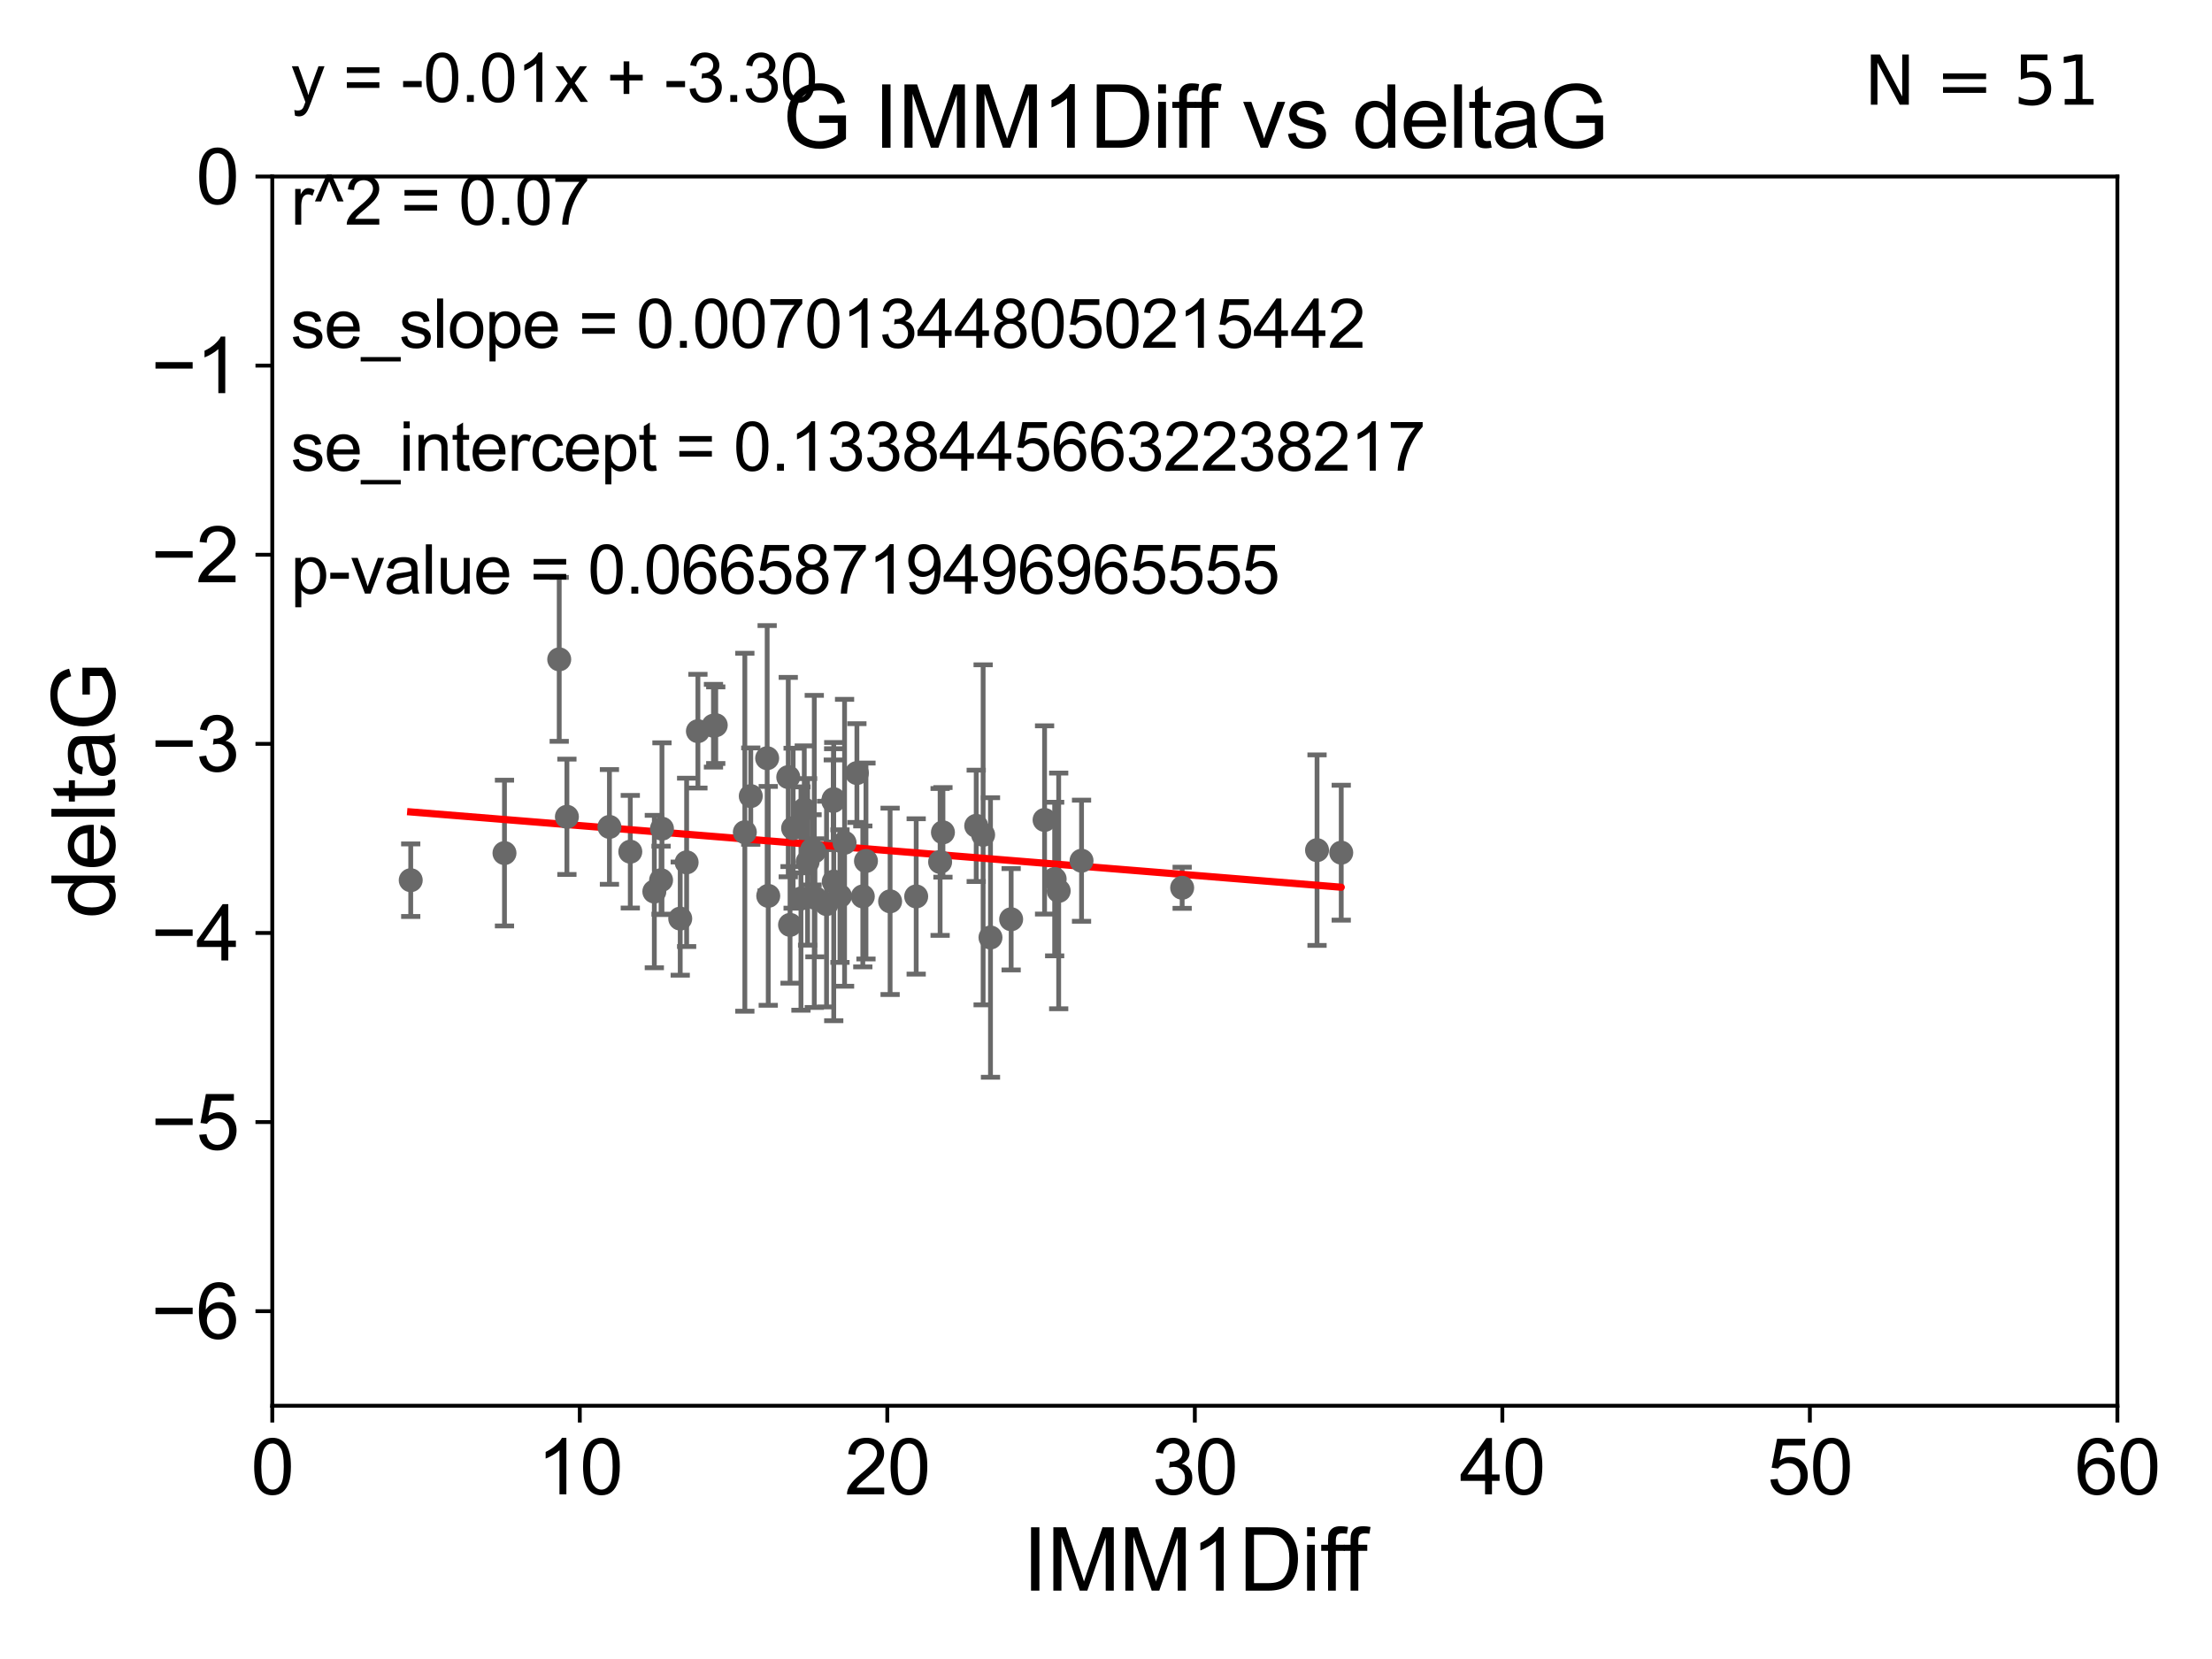 <?xml version="1.0" encoding="utf-8" standalone="no"?>
<!DOCTYPE svg PUBLIC "-//W3C//DTD SVG 1.1//EN"
  "http://www.w3.org/Graphics/SVG/1.1/DTD/svg11.dtd">
<svg xmlns:xlink="http://www.w3.org/1999/xlink" width="460.8pt" height="345.6pt" viewBox="0 0 460.8 345.6" xmlns="http://www.w3.org/2000/svg" version="1.1">
 <defs>
  <style type="text/css">*{stroke-linejoin: round; stroke-linecap: butt}</style>
 </defs>
 <g id="figure_1">
  <g id="patch_1">
   <path d="M 0 345.6 
L 460.8 345.6 
L 460.8 0 
L 0 0 
z
" style="fill: #ffffff"/>
  </g>
  <g id="axes_1">
   <g id="patch_2">
    <path d="M 56.72 292.84 
L 441.09 292.84 
L 441.09 36.775 
L 56.72 36.775 
z
" style="fill: #ffffff"/>
   </g>
   <g id="PathCollection_1">
    <defs>
     <path id="mab434edfb3" d="M 0 1.118 
C 0.297 1.118 0.581 1 0.791 0.791 
C 1 0.581 1.118 0.297 1.118 0 
C 1.118 -0.297 1 -0.581 0.791 -0.791 
C 0.581 -1 0.297 -1.118 0 -1.118 
C -0.297 -1.118 -0.581 -1 -0.791 -0.791 
C -1 -0.581 -1.118 -0.297 -1.118 0 
C -1.118 0.297 -1 0.581 -0.791 0.791 
C -0.581 1 -0.297 1.118 0 1.118 
z
" style="stroke: #696969"/>
    </defs>
    <g clip-path="url(#p4af4204f65)">
     <use xlink:href="#mab434edfb3" x="85.561" y="183.361" style="fill: #696969; stroke: #696969"/>
     <use xlink:href="#mab434edfb3" x="160.039" y="186.627" style="fill: #696969; stroke: #696969"/>
     <use xlink:href="#mab434edfb3" x="105.093" y="177.712" style="fill: #696969; stroke: #696969"/>
     <use xlink:href="#mab434edfb3" x="185.426" y="187.766" style="fill: #696969; stroke: #696969"/>
     <use xlink:href="#mab434edfb3" x="137.713" y="183.361" style="fill: #696969; stroke: #696969"/>
     <use xlink:href="#mab434edfb3" x="225.305" y="179.304" style="fill: #696969; stroke: #696969"/>
     <use xlink:href="#mab434edfb3" x="141.704" y="191.362" style="fill: #696969; stroke: #696969"/>
     <use xlink:href="#mab434edfb3" x="174.984" y="186.675" style="fill: #696969; stroke: #696969"/>
     <use xlink:href="#mab434edfb3" x="164.581" y="192.668" style="fill: #696969; stroke: #696969"/>
     <use xlink:href="#mab434edfb3" x="217.604" y="170.809" style="fill: #696969; stroke: #696969"/>
     <use xlink:href="#mab434edfb3" x="196.432" y="173.397" style="fill: #696969; stroke: #696969"/>
     <use xlink:href="#mab434edfb3" x="175.939" y="175.566" style="fill: #696969; stroke: #696969"/>
     <use xlink:href="#mab434edfb3" x="190.859" y="186.743" style="fill: #696969; stroke: #696969"/>
     <use xlink:href="#mab434edfb3" x="219.706" y="183.121" style="fill: #696969; stroke: #696969"/>
     <use xlink:href="#mab434edfb3" x="165.221" y="172.527" style="fill: #696969; stroke: #696969"/>
     <use xlink:href="#mab434edfb3" x="179.738" y="186.741" style="fill: #696969; stroke: #696969"/>
     <use xlink:href="#mab434edfb3" x="220.545" y="185.595" style="fill: #696969; stroke: #696969"/>
     <use xlink:href="#mab434edfb3" x="168.239" y="179.547" style="fill: #696969; stroke: #696969"/>
     <use xlink:href="#mab434edfb3" x="156.4" y="165.842" style="fill: #696969; stroke: #696969"/>
     <use xlink:href="#mab434edfb3" x="173.684" y="183.656" style="fill: #696969; stroke: #696969"/>
     <use xlink:href="#mab434edfb3" x="169.629" y="177.365" style="fill: #696969; stroke: #696969"/>
     <use xlink:href="#mab434edfb3" x="206.336" y="195.295" style="fill: #696969; stroke: #696969"/>
     <use xlink:href="#mab434edfb3" x="149.103" y="151.072" style="fill: #696969; stroke: #696969"/>
     <use xlink:href="#mab434edfb3" x="169.763" y="187.024" style="fill: #696969; stroke: #696969"/>
     <use xlink:href="#mab434edfb3" x="166.855" y="187.184" style="fill: #696969; stroke: #696969"/>
     <use xlink:href="#mab434edfb3" x="246.266" y="184.94" style="fill: #696969; stroke: #696969"/>
     <use xlink:href="#mab434edfb3" x="195.843" y="179.561" style="fill: #696969; stroke: #696969"/>
     <use xlink:href="#mab434edfb3" x="210.641" y="191.497" style="fill: #696969; stroke: #696969"/>
     <use xlink:href="#mab434edfb3" x="126.957" y="172.264" style="fill: #696969; stroke: #696969"/>
     <use xlink:href="#mab434edfb3" x="145.388" y="152.317" style="fill: #696969; stroke: #696969"/>
     <use xlink:href="#mab434edfb3" x="148.629" y="151.181" style="fill: #696969; stroke: #696969"/>
     <use xlink:href="#mab434edfb3" x="172.185" y="188.337" style="fill: #696969; stroke: #696969"/>
     <use xlink:href="#mab434edfb3" x="274.363" y="177.103" style="fill: #696969; stroke: #696969"/>
     <use xlink:href="#mab434edfb3" x="167.547" y="168.607" style="fill: #696969; stroke: #696969"/>
     <use xlink:href="#mab434edfb3" x="169.167" y="177.035" style="fill: #696969; stroke: #696969"/>
     <use xlink:href="#mab434edfb3" x="279.405" y="177.627" style="fill: #696969; stroke: #696969"/>
     <use xlink:href="#mab434edfb3" x="131.301" y="177.423" style="fill: #696969; stroke: #696969"/>
     <use xlink:href="#mab434edfb3" x="173.588" y="166.859" style="fill: #696969; stroke: #696969"/>
     <use xlink:href="#mab434edfb3" x="159.814" y="157.948" style="fill: #696969; stroke: #696969"/>
     <use xlink:href="#mab434edfb3" x="204.805" y="173.908" style="fill: #696969; stroke: #696969"/>
     <use xlink:href="#mab434edfb3" x="155.164" y="173.37" style="fill: #696969; stroke: #696969"/>
     <use xlink:href="#mab434edfb3" x="203.364" y="172.036" style="fill: #696969; stroke: #696969"/>
     <use xlink:href="#mab434edfb3" x="164.209" y="161.883" style="fill: #696969; stroke: #696969"/>
     <use xlink:href="#mab434edfb3" x="178.508" y="161.044" style="fill: #696969; stroke: #696969"/>
     <use xlink:href="#mab434edfb3" x="180.397" y="179.365" style="fill: #696969; stroke: #696969"/>
     <use xlink:href="#mab434edfb3" x="116.496" y="137.356" style="fill: #696969; stroke: #696969"/>
     <use xlink:href="#mab434edfb3" x="137.899" y="172.629" style="fill: #696969; stroke: #696969"/>
     <use xlink:href="#mab434edfb3" x="136.31" y="185.726" style="fill: #696969; stroke: #696969"/>
     <use xlink:href="#mab434edfb3" x="143.037" y="179.642" style="fill: #696969; stroke: #696969"/>
     <use xlink:href="#mab434edfb3" x="173.665" y="166.478" style="fill: #696969; stroke: #696969"/>
     <use xlink:href="#mab434edfb3" x="118.097" y="170.152" style="fill: #696969; stroke: #696969"/>
    </g>
   </g>
   <g id="matplotlib.axis_1">
    <g id="xtick_1">
     <g id="line2d_1">
      <defs>
       <path id="mc1ca17b1df" d="M 0 0 
L 0 3.5 
" style="stroke: #000000; stroke-width: 0.8"/>
      </defs>
      <g>
       <use xlink:href="#mc1ca17b1df" x="56.72" y="292.84" style="stroke: #000000; stroke-width: 0.8"/>
      </g>
     </g>
     <g id="text_1">
      <!-- 0 -->
      <g transform="translate(52.271 311.293)scale(0.16 -0.16)">
       <defs>
        <path id="ArialMT-30" d="M 266 2259 
Q 266 3072 433 3567 
Q 600 4063 929 4331 
Q 1259 4600 1759 4600 
Q 2128 4600 2406 4451 
Q 2684 4303 2865 4023 
Q 3047 3744 3150 3342 
Q 3253 2941 3253 2259 
Q 3253 1453 3087 958 
Q 2922 463 2592 192 
Q 2263 -78 1759 -78 
Q 1097 -78 719 397 
Q 266 969 266 2259 
z
M 844 2259 
Q 844 1131 1108 757 
Q 1372 384 1759 384 
Q 2147 384 2411 759 
Q 2675 1134 2675 2259 
Q 2675 3391 2411 3762 
Q 2147 4134 1753 4134 
Q 1366 4134 1134 3806 
Q 844 3388 844 2259 
z
" transform="scale(0.016)"/>
       </defs>
       <use xlink:href="#ArialMT-30"/>
      </g>
     </g>
    </g>
    <g id="xtick_2">
     <g id="line2d_2">
      <g>
       <use xlink:href="#mc1ca17b1df" x="120.782" y="292.84" style="stroke: #000000; stroke-width: 0.8"/>
      </g>
     </g>
     <g id="text_2">
      <!-- 10 -->
      <g transform="translate(111.884 311.293)scale(0.16 -0.16)">
       <defs>
        <path id="ArialMT-31" d="M 2384 0 
L 1822 0 
L 1822 3584 
Q 1619 3391 1289 3197 
Q 959 3003 697 2906 
L 697 3450 
Q 1169 3672 1522 3987 
Q 1875 4303 2022 4600 
L 2384 4600 
L 2384 0 
z
" transform="scale(0.016)"/>
       </defs>
       <use xlink:href="#ArialMT-31"/>
       <use xlink:href="#ArialMT-30" x="55.615"/>
      </g>
     </g>
    </g>
    <g id="xtick_3">
     <g id="line2d_3">
      <g>
       <use xlink:href="#mc1ca17b1df" x="184.843" y="292.84" style="stroke: #000000; stroke-width: 0.8"/>
      </g>
     </g>
     <g id="text_3">
      <!-- 20 -->
      <g transform="translate(175.946 311.293)scale(0.16 -0.16)">
       <defs>
        <path id="ArialMT-32" d="M 3222 541 
L 3222 0 
L 194 0 
Q 188 203 259 391 
Q 375 700 629 1000 
Q 884 1300 1366 1694 
Q 2113 2306 2375 2664 
Q 2638 3022 2638 3341 
Q 2638 3675 2398 3904 
Q 2159 4134 1775 4134 
Q 1369 4134 1125 3890 
Q 881 3647 878 3216 
L 300 3275 
Q 359 3922 746 4261 
Q 1134 4600 1788 4600 
Q 2447 4600 2831 4234 
Q 3216 3869 3216 3328 
Q 3216 3053 3103 2787 
Q 2991 2522 2730 2228 
Q 2469 1934 1863 1422 
Q 1356 997 1212 845 
Q 1069 694 975 541 
L 3222 541 
z
" transform="scale(0.016)"/>
       </defs>
       <use xlink:href="#ArialMT-32"/>
       <use xlink:href="#ArialMT-30" x="55.615"/>
      </g>
     </g>
    </g>
    <g id="xtick_4">
     <g id="line2d_4">
      <g>
       <use xlink:href="#mc1ca17b1df" x="248.905" y="292.84" style="stroke: #000000; stroke-width: 0.8"/>
      </g>
     </g>
     <g id="text_4">
      <!-- 30 -->
      <g transform="translate(240.007 311.293)scale(0.16 -0.16)">
       <defs>
        <path id="ArialMT-33" d="M 269 1209 
L 831 1284 
Q 928 806 1161 595 
Q 1394 384 1728 384 
Q 2125 384 2398 659 
Q 2672 934 2672 1341 
Q 2672 1728 2419 1979 
Q 2166 2231 1775 2231 
Q 1616 2231 1378 2169 
L 1441 2663 
Q 1497 2656 1531 2656 
Q 1891 2656 2178 2843 
Q 2466 3031 2466 3422 
Q 2466 3731 2256 3934 
Q 2047 4138 1716 4138 
Q 1388 4138 1169 3931 
Q 950 3725 888 3313 
L 325 3413 
Q 428 3978 793 4289 
Q 1159 4600 1703 4600 
Q 2078 4600 2393 4439 
Q 2709 4278 2876 4000 
Q 3044 3722 3044 3409 
Q 3044 3113 2884 2869 
Q 2725 2625 2413 2481 
Q 2819 2388 3044 2092 
Q 3269 1797 3269 1353 
Q 3269 753 2831 336 
Q 2394 -81 1725 -81 
Q 1122 -81 723 278 
Q 325 638 269 1209 
z
" transform="scale(0.016)"/>
       </defs>
       <use xlink:href="#ArialMT-33"/>
       <use xlink:href="#ArialMT-30" x="55.615"/>
      </g>
     </g>
    </g>
    <g id="xtick_5">
     <g id="line2d_5">
      <g>
       <use xlink:href="#mc1ca17b1df" x="312.967" y="292.84" style="stroke: #000000; stroke-width: 0.8"/>
      </g>
     </g>
     <g id="text_5">
      <!-- 40 -->
      <g transform="translate(304.069 311.293)scale(0.16 -0.16)">
       <defs>
        <path id="ArialMT-34" d="M 2069 0 
L 2069 1097 
L 81 1097 
L 81 1613 
L 2172 4581 
L 2631 4581 
L 2631 1613 
L 3250 1613 
L 3250 1097 
L 2631 1097 
L 2631 0 
L 2069 0 
z
M 2069 1613 
L 2069 3678 
L 634 1613 
L 2069 1613 
z
" transform="scale(0.016)"/>
       </defs>
       <use xlink:href="#ArialMT-34"/>
       <use xlink:href="#ArialMT-30" x="55.615"/>
      </g>
     </g>
    </g>
    <g id="xtick_6">
     <g id="line2d_6">
      <g>
       <use xlink:href="#mc1ca17b1df" x="377.028" y="292.84" style="stroke: #000000; stroke-width: 0.8"/>
      </g>
     </g>
     <g id="text_6">
      <!-- 50 -->
      <g transform="translate(368.131 311.293)scale(0.16 -0.16)">
       <defs>
        <path id="ArialMT-35" d="M 266 1200 
L 856 1250 
Q 922 819 1161 601 
Q 1400 384 1738 384 
Q 2144 384 2425 690 
Q 2706 997 2706 1503 
Q 2706 1984 2436 2262 
Q 2166 2541 1728 2541 
Q 1456 2541 1237 2417 
Q 1019 2294 894 2097 
L 366 2166 
L 809 4519 
L 3088 4519 
L 3088 3981 
L 1259 3981 
L 1013 2750 
Q 1425 3038 1878 3038 
Q 2478 3038 2890 2622 
Q 3303 2206 3303 1553 
Q 3303 931 2941 478 
Q 2500 -78 1738 -78 
Q 1113 -78 717 272 
Q 322 622 266 1200 
z
" transform="scale(0.016)"/>
       </defs>
       <use xlink:href="#ArialMT-35"/>
       <use xlink:href="#ArialMT-30" x="55.615"/>
      </g>
     </g>
    </g>
    <g id="xtick_7">
     <g id="line2d_7">
      <g>
       <use xlink:href="#mc1ca17b1df" x="441.09" y="292.84" style="stroke: #000000; stroke-width: 0.8"/>
      </g>
     </g>
     <g id="text_7">
      <!-- 60 -->
      <g transform="translate(432.192 311.293)scale(0.16 -0.16)">
       <defs>
        <path id="ArialMT-36" d="M 3184 3459 
L 2625 3416 
Q 2550 3747 2413 3897 
Q 2184 4138 1850 4138 
Q 1581 4138 1378 3988 
Q 1113 3794 959 3422 
Q 806 3050 800 2363 
Q 1003 2672 1297 2822 
Q 1591 2972 1913 2972 
Q 2475 2972 2870 2558 
Q 3266 2144 3266 1488 
Q 3266 1056 3080 686 
Q 2894 316 2569 119 
Q 2244 -78 1831 -78 
Q 1128 -78 684 439 
Q 241 956 241 2144 
Q 241 3472 731 4075 
Q 1159 4600 1884 4600 
Q 2425 4600 2770 4297 
Q 3116 3994 3184 3459 
z
M 888 1484 
Q 888 1194 1011 928 
Q 1134 663 1356 523 
Q 1578 384 1822 384 
Q 2178 384 2434 671 
Q 2691 959 2691 1453 
Q 2691 1928 2437 2201 
Q 2184 2475 1800 2475 
Q 1419 2475 1153 2201 
Q 888 1928 888 1484 
z
" transform="scale(0.016)"/>
       </defs>
       <use xlink:href="#ArialMT-36"/>
       <use xlink:href="#ArialMT-30" x="55.615"/>
      </g>
     </g>
    </g>
    <g id="text_8">
     <!-- IMM1Diff -->
     <g transform="translate(213.064 331.357)scale(0.18 -0.18)">
      <defs>
       <path id="ArialMT-49" d="M 597 0 
L 597 4581 
L 1203 4581 
L 1203 0 
L 597 0 
z
" transform="scale(0.016)"/>
       <path id="ArialMT-4d" d="M 475 0 
L 475 4581 
L 1388 4581 
L 2472 1338 
Q 2622 884 2691 659 
Q 2769 909 2934 1394 
L 4031 4581 
L 4847 4581 
L 4847 0 
L 4263 0 
L 4263 3834 
L 2931 0 
L 2384 0 
L 1059 3900 
L 1059 0 
L 475 0 
z
" transform="scale(0.016)"/>
       <path id="ArialMT-44" d="M 494 0 
L 494 4581 
L 2072 4581 
Q 2606 4581 2888 4516 
Q 3281 4425 3559 4188 
Q 3922 3881 4101 3404 
Q 4281 2928 4281 2316 
Q 4281 1794 4159 1391 
Q 4038 988 3847 723 
Q 3656 459 3429 307 
Q 3203 156 2883 78 
Q 2563 0 2147 0 
L 494 0 
z
M 1100 541 
L 2078 541 
Q 2531 541 2789 625 
Q 3047 709 3200 863 
Q 3416 1078 3536 1442 
Q 3656 1806 3656 2325 
Q 3656 3044 3420 3430 
Q 3184 3816 2847 3947 
Q 2603 4041 2063 4041 
L 1100 4041 
L 1100 541 
z
" transform="scale(0.016)"/>
       <path id="ArialMT-69" d="M 425 3934 
L 425 4581 
L 988 4581 
L 988 3934 
L 425 3934 
z
M 425 0 
L 425 3319 
L 988 3319 
L 988 0 
L 425 0 
z
" transform="scale(0.016)"/>
       <path id="ArialMT-66" d="M 556 0 
L 556 2881 
L 59 2881 
L 59 3319 
L 556 3319 
L 556 3672 
Q 556 4006 616 4169 
Q 697 4388 901 4523 
Q 1106 4659 1475 4659 
Q 1713 4659 2000 4603 
L 1916 4113 
Q 1741 4144 1584 4144 
Q 1328 4144 1222 4034 
Q 1116 3925 1116 3625 
L 1116 3319 
L 1763 3319 
L 1763 2881 
L 1116 2881 
L 1116 0 
L 556 0 
z
" transform="scale(0.016)"/>
      </defs>
      <use xlink:href="#ArialMT-49"/>
      <use xlink:href="#ArialMT-4d" x="27.783"/>
      <use xlink:href="#ArialMT-4d" x="111.084"/>
      <use xlink:href="#ArialMT-31" x="194.385"/>
      <use xlink:href="#ArialMT-44" x="250"/>
      <use xlink:href="#ArialMT-69" x="322.217"/>
      <use xlink:href="#ArialMT-66" x="344.434"/>
      <use xlink:href="#ArialMT-66" x="370.467"/>
     </g>
    </g>
   </g>
   <g id="matplotlib.axis_2">
    <g id="ytick_1">
     <g id="line2d_8">
      <defs>
       <path id="ma2fab385e2" d="M 0 0 
L -3.5 0 
" style="stroke: #000000; stroke-width: 0.8"/>
      </defs>
      <g>
       <use xlink:href="#ma2fab385e2" x="56.72" y="273.143" style="stroke: #000000; stroke-width: 0.8"/>
      </g>
     </g>
     <g id="text_9">
      <!-- −6 -->
      <g transform="translate(31.477 278.869)scale(0.16 -0.16)">
       <defs>
        <path id="ArialMT-2212" d="M 3381 1997 
L 356 1997 
L 356 2522 
L 3381 2522 
L 3381 1997 
z
" transform="scale(0.016)"/>
       </defs>
       <use xlink:href="#ArialMT-2212"/>
       <use xlink:href="#ArialMT-36" x="58.398"/>
      </g>
     </g>
    </g>
    <g id="ytick_2">
     <g id="line2d_9">
      <g>
       <use xlink:href="#ma2fab385e2" x="56.72" y="233.748" style="stroke: #000000; stroke-width: 0.8"/>
      </g>
     </g>
     <g id="text_10">
      <!-- −5 -->
      <g transform="translate(31.477 239.474)scale(0.16 -0.16)">
       <use xlink:href="#ArialMT-2212"/>
       <use xlink:href="#ArialMT-35" x="58.398"/>
      </g>
     </g>
    </g>
    <g id="ytick_3">
     <g id="line2d_10">
      <g>
       <use xlink:href="#ma2fab385e2" x="56.72" y="194.353" style="stroke: #000000; stroke-width: 0.8"/>
      </g>
     </g>
     <g id="text_11">
      <!-- −4 -->
      <g transform="translate(31.477 200.08)scale(0.16 -0.16)">
       <use xlink:href="#ArialMT-2212"/>
       <use xlink:href="#ArialMT-34" x="58.398"/>
      </g>
     </g>
    </g>
    <g id="ytick_4">
     <g id="line2d_11">
      <g>
       <use xlink:href="#ma2fab385e2" x="56.72" y="154.959" style="stroke: #000000; stroke-width: 0.8"/>
      </g>
     </g>
     <g id="text_12">
      <!-- −3 -->
      <g transform="translate(31.477 160.685)scale(0.16 -0.16)">
       <use xlink:href="#ArialMT-2212"/>
       <use xlink:href="#ArialMT-33" x="58.398"/>
      </g>
     </g>
    </g>
    <g id="ytick_5">
     <g id="line2d_12">
      <g>
       <use xlink:href="#ma2fab385e2" x="56.72" y="115.564" style="stroke: #000000; stroke-width: 0.8"/>
      </g>
     </g>
     <g id="text_13">
      <!-- −2 -->
      <g transform="translate(31.477 121.29)scale(0.16 -0.16)">
       <use xlink:href="#ArialMT-2212"/>
       <use xlink:href="#ArialMT-32" x="58.398"/>
      </g>
     </g>
    </g>
    <g id="ytick_6">
     <g id="line2d_13">
      <g>
       <use xlink:href="#ma2fab385e2" x="56.72" y="76.17" style="stroke: #000000; stroke-width: 0.8"/>
      </g>
     </g>
     <g id="text_14">
      <!-- −1 -->
      <g transform="translate(31.477 81.896)scale(0.16 -0.16)">
       <use xlink:href="#ArialMT-2212"/>
       <use xlink:href="#ArialMT-31" x="58.398"/>
      </g>
     </g>
    </g>
    <g id="ytick_7">
     <g id="line2d_14">
      <g>
       <use xlink:href="#ma2fab385e2" x="56.72" y="36.775" style="stroke: #000000; stroke-width: 0.8"/>
      </g>
     </g>
     <g id="text_15">
      <!-- 0 -->
      <g transform="translate(40.822 42.501)scale(0.16 -0.16)">
       <use xlink:href="#ArialMT-30"/>
      </g>
     </g>
    </g>
    <g id="text_16">
     <!-- deltaG -->
     <g transform="translate(23.9 191.322)rotate(-90)scale(0.18 -0.18)">
      <defs>
       <path id="ArialMT-64" d="M 2575 0 
L 2575 419 
Q 2259 -75 1647 -75 
Q 1250 -75 917 144 
Q 584 363 401 755 
Q 219 1147 219 1656 
Q 219 2153 384 2558 
Q 550 2963 881 3178 
Q 1213 3394 1622 3394 
Q 1922 3394 2156 3267 
Q 2391 3141 2538 2938 
L 2538 4581 
L 3097 4581 
L 3097 0 
L 2575 0 
z
M 797 1656 
Q 797 1019 1065 703 
Q 1334 388 1700 388 
Q 2069 388 2326 689 
Q 2584 991 2584 1609 
Q 2584 2291 2321 2609 
Q 2059 2928 1675 2928 
Q 1300 2928 1048 2622 
Q 797 2316 797 1656 
z
" transform="scale(0.016)"/>
       <path id="ArialMT-65" d="M 2694 1069 
L 3275 997 
Q 3138 488 2766 206 
Q 2394 -75 1816 -75 
Q 1088 -75 661 373 
Q 234 822 234 1631 
Q 234 2469 665 2931 
Q 1097 3394 1784 3394 
Q 2450 3394 2872 2941 
Q 3294 2488 3294 1666 
Q 3294 1616 3291 1516 
L 816 1516 
Q 847 969 1125 678 
Q 1403 388 1819 388 
Q 2128 388 2347 550 
Q 2566 713 2694 1069 
z
M 847 1978 
L 2700 1978 
Q 2663 2397 2488 2606 
Q 2219 2931 1791 2931 
Q 1403 2931 1139 2672 
Q 875 2413 847 1978 
z
" transform="scale(0.016)"/>
       <path id="ArialMT-6c" d="M 409 0 
L 409 4581 
L 972 4581 
L 972 0 
L 409 0 
z
" transform="scale(0.016)"/>
       <path id="ArialMT-74" d="M 1650 503 
L 1731 6 
Q 1494 -44 1306 -44 
Q 1000 -44 831 53 
Q 663 150 594 308 
Q 525 466 525 972 
L 525 2881 
L 113 2881 
L 113 3319 
L 525 3319 
L 525 4141 
L 1084 4478 
L 1084 3319 
L 1650 3319 
L 1650 2881 
L 1084 2881 
L 1084 941 
Q 1084 700 1114 631 
Q 1144 563 1211 522 
Q 1278 481 1403 481 
Q 1497 481 1650 503 
z
" transform="scale(0.016)"/>
       <path id="ArialMT-61" d="M 2588 409 
Q 2275 144 1986 34 
Q 1697 -75 1366 -75 
Q 819 -75 525 192 
Q 231 459 231 875 
Q 231 1119 342 1320 
Q 453 1522 633 1644 
Q 813 1766 1038 1828 
Q 1203 1872 1538 1913 
Q 2219 1994 2541 2106 
Q 2544 2222 2544 2253 
Q 2544 2597 2384 2738 
Q 2169 2928 1744 2928 
Q 1347 2928 1158 2789 
Q 969 2650 878 2297 
L 328 2372 
Q 403 2725 575 2942 
Q 747 3159 1072 3276 
Q 1397 3394 1825 3394 
Q 2250 3394 2515 3294 
Q 2781 3194 2906 3042 
Q 3031 2891 3081 2659 
Q 3109 2516 3109 2141 
L 3109 1391 
Q 3109 606 3145 398 
Q 3181 191 3288 0 
L 2700 0 
Q 2613 175 2588 409 
z
M 2541 1666 
Q 2234 1541 1622 1453 
Q 1275 1403 1131 1340 
Q 988 1278 909 1158 
Q 831 1038 831 891 
Q 831 666 1001 516 
Q 1172 366 1500 366 
Q 1825 366 2078 508 
Q 2331 650 2450 897 
Q 2541 1088 2541 1459 
L 2541 1666 
z
" transform="scale(0.016)"/>
       <path id="ArialMT-47" d="M 2638 1797 
L 2638 2334 
L 4578 2338 
L 4578 638 
Q 4131 281 3656 101 
Q 3181 -78 2681 -78 
Q 2006 -78 1454 211 
Q 903 500 622 1047 
Q 341 1594 341 2269 
Q 341 2938 620 3517 
Q 900 4097 1425 4378 
Q 1950 4659 2634 4659 
Q 3131 4659 3532 4498 
Q 3934 4338 4162 4050 
Q 4391 3763 4509 3300 
L 3963 3150 
Q 3859 3500 3706 3700 
Q 3553 3900 3268 4020 
Q 2984 4141 2638 4141 
Q 2222 4141 1919 4014 
Q 1616 3888 1430 3681 
Q 1244 3475 1141 3228 
Q 966 2803 966 2306 
Q 966 1694 1177 1281 
Q 1388 869 1791 669 
Q 2194 469 2647 469 
Q 3041 469 3416 620 
Q 3791 772 3984 944 
L 3984 1797 
L 2638 1797 
z
" transform="scale(0.016)"/>
      </defs>
      <use xlink:href="#ArialMT-64"/>
      <use xlink:href="#ArialMT-65" x="55.615"/>
      <use xlink:href="#ArialMT-6c" x="111.23"/>
      <use xlink:href="#ArialMT-74" x="133.447"/>
      <use xlink:href="#ArialMT-61" x="161.23"/>
      <use xlink:href="#ArialMT-47" x="216.846"/>
     </g>
    </g>
   </g>
   <g id="LineCollection_1">
    <path d="M 85.561 190.918 
L 85.561 175.804 
" clip-path="url(#p4af4204f65)" style="fill: none; stroke: #696969"/>
    <path d="M 160.039 209.422 
L 160.039 163.832 
" clip-path="url(#p4af4204f65)" style="fill: none; stroke: #696969"/>
    <path d="M 105.093 192.894 
L 105.093 162.53 
" clip-path="url(#p4af4204f65)" style="fill: none; stroke: #696969"/>
    <path d="M 185.426 207.177 
L 185.426 168.355 
" clip-path="url(#p4af4204f65)" style="fill: none; stroke: #696969"/>
    <path d="M 137.713 190.447 
L 137.713 176.274 
" clip-path="url(#p4af4204f65)" style="fill: none; stroke: #696969"/>
    <path d="M 225.305 191.921 
L 225.305 166.688 
" clip-path="url(#p4af4204f65)" style="fill: none; stroke: #696969"/>
    <path d="M 141.704 203.155 
L 141.704 179.569 
" clip-path="url(#p4af4204f65)" style="fill: none; stroke: #696969"/>
    <path d="M 174.984 200.482 
L 174.984 172.868 
" clip-path="url(#p4af4204f65)" style="fill: none; stroke: #696969"/>
    <path d="M 164.581 204.811 
L 164.581 180.525 
" clip-path="url(#p4af4204f65)" style="fill: none; stroke: #696969"/>
    <path d="M 217.604 190.416 
L 217.604 151.203 
" clip-path="url(#p4af4204f65)" style="fill: none; stroke: #696969"/>
    <path d="M 196.432 182.729 
L 196.432 164.065 
" clip-path="url(#p4af4204f65)" style="fill: none; stroke: #696969"/>
    <path d="M 175.939 205.447 
L 175.939 145.685 
" clip-path="url(#p4af4204f65)" style="fill: none; stroke: #696969"/>
    <path d="M 190.859 202.923 
L 190.859 170.563 
" clip-path="url(#p4af4204f65)" style="fill: none; stroke: #696969"/>
    <path d="M 219.706 199.12 
L 219.706 167.123 
" clip-path="url(#p4af4204f65)" style="fill: none; stroke: #696969"/>
    <path d="M 165.221 189.186 
L 165.221 155.867 
" clip-path="url(#p4af4204f65)" style="fill: none; stroke: #696969"/>
    <path d="M 179.738 201.422 
L 179.738 172.061 
" clip-path="url(#p4af4204f65)" style="fill: none; stroke: #696969"/>
    <path d="M 220.545 210.144 
L 220.545 161.047 
" clip-path="url(#p4af4204f65)" style="fill: none; stroke: #696969"/>
    <path d="M 168.239 196.891 
L 168.239 162.203 
" clip-path="url(#p4af4204f65)" style="fill: none; stroke: #696969"/>
    <path d="M 156.4 175.881 
L 156.4 155.804 
" clip-path="url(#p4af4204f65)" style="fill: none; stroke: #696969"/>
    <path d="M 173.684 212.633 
L 173.684 154.679 
" clip-path="url(#p4af4204f65)" style="fill: none; stroke: #696969"/>
    <path d="M 169.629 209.872 
L 169.629 144.859 
" clip-path="url(#p4af4204f65)" style="fill: none; stroke: #696969"/>
    <path d="M 206.336 224.411 
L 206.336 166.18 
" clip-path="url(#p4af4204f65)" style="fill: none; stroke: #696969"/>
    <path d="M 149.103 159.052 
L 149.103 143.092 
" clip-path="url(#p4af4204f65)" style="fill: none; stroke: #696969"/>
    <path d="M 169.763 199.324 
L 169.763 174.725 
" clip-path="url(#p4af4204f65)" style="fill: none; stroke: #696969"/>
    <path d="M 166.855 210.444 
L 166.855 163.924 
" clip-path="url(#p4af4204f65)" style="fill: none; stroke: #696969"/>
    <path d="M 246.266 189.225 
L 246.266 180.655 
" clip-path="url(#p4af4204f65)" style="fill: none; stroke: #696969"/>
    <path d="M 195.843 194.86 
L 195.843 164.263 
" clip-path="url(#p4af4204f65)" style="fill: none; stroke: #696969"/>
    <path d="M 210.641 202.055 
L 210.641 180.939 
" clip-path="url(#p4af4204f65)" style="fill: none; stroke: #696969"/>
    <path d="M 126.957 184.214 
L 126.957 160.315 
" clip-path="url(#p4af4204f65)" style="fill: none; stroke: #696969"/>
    <path d="M 145.388 164.165 
L 145.388 140.47 
" clip-path="url(#p4af4204f65)" style="fill: none; stroke: #696969"/>
    <path d="M 148.629 159.797 
L 148.629 142.564 
" clip-path="url(#p4af4204f65)" style="fill: none; stroke: #696969"/>
    <path d="M 172.185 209.758 
L 172.185 166.916 
" clip-path="url(#p4af4204f65)" style="fill: none; stroke: #696969"/>
    <path d="M 274.363 196.949 
L 274.363 157.257 
" clip-path="url(#p4af4204f65)" style="fill: none; stroke: #696969"/>
    <path d="M 167.547 181.833 
L 167.547 155.381 
" clip-path="url(#p4af4204f65)" style="fill: none; stroke: #696969"/>
    <path d="M 169.167 184.347 
L 169.167 169.723 
" clip-path="url(#p4af4204f65)" style="fill: none; stroke: #696969"/>
    <path d="M 279.405 191.679 
L 279.405 163.576 
" clip-path="url(#p4af4204f65)" style="fill: none; stroke: #696969"/>
    <path d="M 131.301 189.152 
L 131.301 165.694 
" clip-path="url(#p4af4204f65)" style="fill: none; stroke: #696969"/>
    <path d="M 173.588 175.403 
L 173.588 158.316 
" clip-path="url(#p4af4204f65)" style="fill: none; stroke: #696969"/>
    <path d="M 159.814 185.574 
L 159.814 130.321 
" clip-path="url(#p4af4204f65)" style="fill: none; stroke: #696969"/>
    <path d="M 204.805 209.327 
L 204.805 138.489 
" clip-path="url(#p4af4204f65)" style="fill: none; stroke: #696969"/>
    <path d="M 155.164 210.653 
L 155.164 136.087 
" clip-path="url(#p4af4204f65)" style="fill: none; stroke: #696969"/>
    <path d="M 203.364 183.631 
L 203.364 160.441 
" clip-path="url(#p4af4204f65)" style="fill: none; stroke: #696969"/>
    <path d="M 164.209 182.651 
L 164.209 141.115 
" clip-path="url(#p4af4204f65)" style="fill: none; stroke: #696969"/>
    <path d="M 178.508 171.332 
L 178.508 150.755 
" clip-path="url(#p4af4204f65)" style="fill: none; stroke: #696969"/>
    <path d="M 180.397 199.772 
L 180.397 158.959 
" clip-path="url(#p4af4204f65)" style="fill: none; stroke: #696969"/>
    <path d="M 116.496 154.429 
L 116.496 120.283 
" clip-path="url(#p4af4204f65)" style="fill: none; stroke: #696969"/>
    <path d="M 137.899 190.515 
L 137.899 154.744 
" clip-path="url(#p4af4204f65)" style="fill: none; stroke: #696969"/>
    <path d="M 136.31 201.602 
L 136.31 169.849 
" clip-path="url(#p4af4204f65)" style="fill: none; stroke: #696969"/>
    <path d="M 143.037 197.176 
L 143.037 162.108 
" clip-path="url(#p4af4204f65)" style="fill: none; stroke: #696969"/>
    <path d="M 173.665 176.985 
L 173.665 155.97 
" clip-path="url(#p4af4204f65)" style="fill: none; stroke: #696969"/>
    <path d="M 118.097 182.166 
L 118.097 158.137 
" clip-path="url(#p4af4204f65)" style="fill: none; stroke: #696969"/>
   </g>
   <g id="line2d_15">
    <defs>
     <path id="m9f29f9b0a6" d="M 2 0 
L -2 -0 
" style="stroke: #696969"/>
    </defs>
    <g clip-path="url(#p4af4204f65)">
     <use xlink:href="#m9f29f9b0a6" x="85.561" y="190.918" style="fill: #696969; stroke: #696969"/>
     <use xlink:href="#m9f29f9b0a6" x="160.039" y="209.422" style="fill: #696969; stroke: #696969"/>
     <use xlink:href="#m9f29f9b0a6" x="105.093" y="192.894" style="fill: #696969; stroke: #696969"/>
     <use xlink:href="#m9f29f9b0a6" x="185.426" y="207.177" style="fill: #696969; stroke: #696969"/>
     <use xlink:href="#m9f29f9b0a6" x="137.713" y="190.447" style="fill: #696969; stroke: #696969"/>
     <use xlink:href="#m9f29f9b0a6" x="225.305" y="191.921" style="fill: #696969; stroke: #696969"/>
     <use xlink:href="#m9f29f9b0a6" x="141.704" y="203.155" style="fill: #696969; stroke: #696969"/>
     <use xlink:href="#m9f29f9b0a6" x="174.984" y="200.482" style="fill: #696969; stroke: #696969"/>
     <use xlink:href="#m9f29f9b0a6" x="164.581" y="204.811" style="fill: #696969; stroke: #696969"/>
     <use xlink:href="#m9f29f9b0a6" x="217.604" y="190.416" style="fill: #696969; stroke: #696969"/>
     <use xlink:href="#m9f29f9b0a6" x="196.432" y="182.729" style="fill: #696969; stroke: #696969"/>
     <use xlink:href="#m9f29f9b0a6" x="175.939" y="205.447" style="fill: #696969; stroke: #696969"/>
     <use xlink:href="#m9f29f9b0a6" x="190.859" y="202.923" style="fill: #696969; stroke: #696969"/>
     <use xlink:href="#m9f29f9b0a6" x="219.706" y="199.12" style="fill: #696969; stroke: #696969"/>
     <use xlink:href="#m9f29f9b0a6" x="165.221" y="189.186" style="fill: #696969; stroke: #696969"/>
     <use xlink:href="#m9f29f9b0a6" x="179.738" y="201.422" style="fill: #696969; stroke: #696969"/>
     <use xlink:href="#m9f29f9b0a6" x="220.545" y="210.144" style="fill: #696969; stroke: #696969"/>
     <use xlink:href="#m9f29f9b0a6" x="168.239" y="196.891" style="fill: #696969; stroke: #696969"/>
     <use xlink:href="#m9f29f9b0a6" x="156.4" y="175.881" style="fill: #696969; stroke: #696969"/>
     <use xlink:href="#m9f29f9b0a6" x="173.684" y="212.633" style="fill: #696969; stroke: #696969"/>
     <use xlink:href="#m9f29f9b0a6" x="169.629" y="209.872" style="fill: #696969; stroke: #696969"/>
     <use xlink:href="#m9f29f9b0a6" x="206.336" y="224.411" style="fill: #696969; stroke: #696969"/>
     <use xlink:href="#m9f29f9b0a6" x="149.103" y="159.052" style="fill: #696969; stroke: #696969"/>
     <use xlink:href="#m9f29f9b0a6" x="169.763" y="199.324" style="fill: #696969; stroke: #696969"/>
     <use xlink:href="#m9f29f9b0a6" x="166.855" y="210.444" style="fill: #696969; stroke: #696969"/>
     <use xlink:href="#m9f29f9b0a6" x="246.266" y="189.225" style="fill: #696969; stroke: #696969"/>
     <use xlink:href="#m9f29f9b0a6" x="195.843" y="194.86" style="fill: #696969; stroke: #696969"/>
     <use xlink:href="#m9f29f9b0a6" x="210.641" y="202.055" style="fill: #696969; stroke: #696969"/>
     <use xlink:href="#m9f29f9b0a6" x="126.957" y="184.214" style="fill: #696969; stroke: #696969"/>
     <use xlink:href="#m9f29f9b0a6" x="145.388" y="164.165" style="fill: #696969; stroke: #696969"/>
     <use xlink:href="#m9f29f9b0a6" x="148.629" y="159.797" style="fill: #696969; stroke: #696969"/>
     <use xlink:href="#m9f29f9b0a6" x="172.185" y="209.758" style="fill: #696969; stroke: #696969"/>
     <use xlink:href="#m9f29f9b0a6" x="274.363" y="196.949" style="fill: #696969; stroke: #696969"/>
     <use xlink:href="#m9f29f9b0a6" x="167.547" y="181.833" style="fill: #696969; stroke: #696969"/>
     <use xlink:href="#m9f29f9b0a6" x="169.167" y="184.347" style="fill: #696969; stroke: #696969"/>
     <use xlink:href="#m9f29f9b0a6" x="279.405" y="191.679" style="fill: #696969; stroke: #696969"/>
     <use xlink:href="#m9f29f9b0a6" x="131.301" y="189.152" style="fill: #696969; stroke: #696969"/>
     <use xlink:href="#m9f29f9b0a6" x="173.588" y="175.403" style="fill: #696969; stroke: #696969"/>
     <use xlink:href="#m9f29f9b0a6" x="159.814" y="185.574" style="fill: #696969; stroke: #696969"/>
     <use xlink:href="#m9f29f9b0a6" x="204.805" y="209.327" style="fill: #696969; stroke: #696969"/>
     <use xlink:href="#m9f29f9b0a6" x="155.164" y="210.653" style="fill: #696969; stroke: #696969"/>
     <use xlink:href="#m9f29f9b0a6" x="203.364" y="183.631" style="fill: #696969; stroke: #696969"/>
     <use xlink:href="#m9f29f9b0a6" x="164.209" y="182.651" style="fill: #696969; stroke: #696969"/>
     <use xlink:href="#m9f29f9b0a6" x="178.508" y="171.332" style="fill: #696969; stroke: #696969"/>
     <use xlink:href="#m9f29f9b0a6" x="180.397" y="199.772" style="fill: #696969; stroke: #696969"/>
     <use xlink:href="#m9f29f9b0a6" x="116.496" y="154.429" style="fill: #696969; stroke: #696969"/>
     <use xlink:href="#m9f29f9b0a6" x="137.899" y="190.515" style="fill: #696969; stroke: #696969"/>
     <use xlink:href="#m9f29f9b0a6" x="136.31" y="201.602" style="fill: #696969; stroke: #696969"/>
     <use xlink:href="#m9f29f9b0a6" x="143.037" y="197.176" style="fill: #696969; stroke: #696969"/>
     <use xlink:href="#m9f29f9b0a6" x="173.665" y="176.985" style="fill: #696969; stroke: #696969"/>
     <use xlink:href="#m9f29f9b0a6" x="118.097" y="182.166" style="fill: #696969; stroke: #696969"/>
    </g>
   </g>
   <g id="line2d_16">
    <g clip-path="url(#p4af4204f65)">
     <use xlink:href="#m9f29f9b0a6" x="85.561" y="175.804" style="fill: #696969; stroke: #696969"/>
     <use xlink:href="#m9f29f9b0a6" x="160.039" y="163.832" style="fill: #696969; stroke: #696969"/>
     <use xlink:href="#m9f29f9b0a6" x="105.093" y="162.53" style="fill: #696969; stroke: #696969"/>
     <use xlink:href="#m9f29f9b0a6" x="185.426" y="168.355" style="fill: #696969; stroke: #696969"/>
     <use xlink:href="#m9f29f9b0a6" x="137.713" y="176.274" style="fill: #696969; stroke: #696969"/>
     <use xlink:href="#m9f29f9b0a6" x="225.305" y="166.688" style="fill: #696969; stroke: #696969"/>
     <use xlink:href="#m9f29f9b0a6" x="141.704" y="179.569" style="fill: #696969; stroke: #696969"/>
     <use xlink:href="#m9f29f9b0a6" x="174.984" y="172.868" style="fill: #696969; stroke: #696969"/>
     <use xlink:href="#m9f29f9b0a6" x="164.581" y="180.525" style="fill: #696969; stroke: #696969"/>
     <use xlink:href="#m9f29f9b0a6" x="217.604" y="151.203" style="fill: #696969; stroke: #696969"/>
     <use xlink:href="#m9f29f9b0a6" x="196.432" y="164.065" style="fill: #696969; stroke: #696969"/>
     <use xlink:href="#m9f29f9b0a6" x="175.939" y="145.685" style="fill: #696969; stroke: #696969"/>
     <use xlink:href="#m9f29f9b0a6" x="190.859" y="170.563" style="fill: #696969; stroke: #696969"/>
     <use xlink:href="#m9f29f9b0a6" x="219.706" y="167.123" style="fill: #696969; stroke: #696969"/>
     <use xlink:href="#m9f29f9b0a6" x="165.221" y="155.867" style="fill: #696969; stroke: #696969"/>
     <use xlink:href="#m9f29f9b0a6" x="179.738" y="172.061" style="fill: #696969; stroke: #696969"/>
     <use xlink:href="#m9f29f9b0a6" x="220.545" y="161.047" style="fill: #696969; stroke: #696969"/>
     <use xlink:href="#m9f29f9b0a6" x="168.239" y="162.203" style="fill: #696969; stroke: #696969"/>
     <use xlink:href="#m9f29f9b0a6" x="156.4" y="155.804" style="fill: #696969; stroke: #696969"/>
     <use xlink:href="#m9f29f9b0a6" x="173.684" y="154.679" style="fill: #696969; stroke: #696969"/>
     <use xlink:href="#m9f29f9b0a6" x="169.629" y="144.859" style="fill: #696969; stroke: #696969"/>
     <use xlink:href="#m9f29f9b0a6" x="206.336" y="166.18" style="fill: #696969; stroke: #696969"/>
     <use xlink:href="#m9f29f9b0a6" x="149.103" y="143.092" style="fill: #696969; stroke: #696969"/>
     <use xlink:href="#m9f29f9b0a6" x="169.763" y="174.725" style="fill: #696969; stroke: #696969"/>
     <use xlink:href="#m9f29f9b0a6" x="166.855" y="163.924" style="fill: #696969; stroke: #696969"/>
     <use xlink:href="#m9f29f9b0a6" x="246.266" y="180.655" style="fill: #696969; stroke: #696969"/>
     <use xlink:href="#m9f29f9b0a6" x="195.843" y="164.263" style="fill: #696969; stroke: #696969"/>
     <use xlink:href="#m9f29f9b0a6" x="210.641" y="180.939" style="fill: #696969; stroke: #696969"/>
     <use xlink:href="#m9f29f9b0a6" x="126.957" y="160.315" style="fill: #696969; stroke: #696969"/>
     <use xlink:href="#m9f29f9b0a6" x="145.388" y="140.47" style="fill: #696969; stroke: #696969"/>
     <use xlink:href="#m9f29f9b0a6" x="148.629" y="142.564" style="fill: #696969; stroke: #696969"/>
     <use xlink:href="#m9f29f9b0a6" x="172.185" y="166.916" style="fill: #696969; stroke: #696969"/>
     <use xlink:href="#m9f29f9b0a6" x="274.363" y="157.257" style="fill: #696969; stroke: #696969"/>
     <use xlink:href="#m9f29f9b0a6" x="167.547" y="155.381" style="fill: #696969; stroke: #696969"/>
     <use xlink:href="#m9f29f9b0a6" x="169.167" y="169.723" style="fill: #696969; stroke: #696969"/>
     <use xlink:href="#m9f29f9b0a6" x="279.405" y="163.576" style="fill: #696969; stroke: #696969"/>
     <use xlink:href="#m9f29f9b0a6" x="131.301" y="165.694" style="fill: #696969; stroke: #696969"/>
     <use xlink:href="#m9f29f9b0a6" x="173.588" y="158.316" style="fill: #696969; stroke: #696969"/>
     <use xlink:href="#m9f29f9b0a6" x="159.814" y="130.321" style="fill: #696969; stroke: #696969"/>
     <use xlink:href="#m9f29f9b0a6" x="204.805" y="138.489" style="fill: #696969; stroke: #696969"/>
     <use xlink:href="#m9f29f9b0a6" x="155.164" y="136.087" style="fill: #696969; stroke: #696969"/>
     <use xlink:href="#m9f29f9b0a6" x="203.364" y="160.441" style="fill: #696969; stroke: #696969"/>
     <use xlink:href="#m9f29f9b0a6" x="164.209" y="141.115" style="fill: #696969; stroke: #696969"/>
     <use xlink:href="#m9f29f9b0a6" x="178.508" y="150.755" style="fill: #696969; stroke: #696969"/>
     <use xlink:href="#m9f29f9b0a6" x="180.397" y="158.959" style="fill: #696969; stroke: #696969"/>
     <use xlink:href="#m9f29f9b0a6" x="116.496" y="120.283" style="fill: #696969; stroke: #696969"/>
     <use xlink:href="#m9f29f9b0a6" x="137.899" y="154.744" style="fill: #696969; stroke: #696969"/>
     <use xlink:href="#m9f29f9b0a6" x="136.31" y="169.849" style="fill: #696969; stroke: #696969"/>
     <use xlink:href="#m9f29f9b0a6" x="143.037" y="162.108" style="fill: #696969; stroke: #696969"/>
     <use xlink:href="#m9f29f9b0a6" x="173.665" y="155.97" style="fill: #696969; stroke: #696969"/>
     <use xlink:href="#m9f29f9b0a6" x="118.097" y="158.137" style="fill: #696969; stroke: #696969"/>
    </g>
   </g>
   <g id="line2d_17">
    <path d="M 85.561 169.138 
L 160.039 175.165 
L 105.093 170.719 
L 185.426 177.219 
L 137.713 173.358 
L 225.305 180.446 
L 141.704 173.681 
L 174.984 176.374 
L 164.581 175.532 
L 217.604 179.823 
L 196.432 178.11 
L 175.939 176.451 
L 190.859 177.659 
L 219.706 179.993 
L 165.221 175.584 
L 179.738 176.759 
L 220.545 180.061 
L 168.239 175.828 
L 156.4 174.87 
L 173.684 176.269 
L 169.629 175.941 
L 206.336 178.911 
L 149.103 174.28 
L 169.763 175.952 
L 166.855 175.716 
L 246.266 182.142 
L 195.843 178.062 
L 210.641 179.259 
L 126.957 172.488 
L 145.388 173.979 
L 148.629 174.242 
L 172.185 176.148 
L 274.363 184.416 
L 167.547 175.772 
L 169.167 175.903 
L 279.405 184.824 
L 131.301 172.839 
L 173.588 176.261 
L 159.814 175.147 
L 204.805 178.787 
L 155.164 174.77 
L 203.364 178.671 
L 164.209 175.502 
L 178.508 176.659 
L 180.397 176.812 
L 116.496 171.641 
L 137.899 173.373 
L 136.31 173.245 
L 143.037 173.789 
L 173.665 176.267 
L 118.097 171.771 
" clip-path="url(#p4af4204f65)" style="fill: none; stroke: #ff0000; stroke-width: 1.5; stroke-linecap: square"/>
   </g>
   <g id="line2d_18">
    <defs>
     <path id="macb4875242" d="M 0 2 
C 0.53 2 1.039 1.789 1.414 1.414 
C 1.789 1.039 2 0.53 2 0 
C 2 -0.53 1.789 -1.039 1.414 -1.414 
C 1.039 -1.789 0.53 -2 0 -2 
C -0.53 -2 -1.039 -1.789 -1.414 -1.414 
C -1.789 -1.039 -2 -0.53 -2 0 
C -2 0.53 -1.789 1.039 -1.414 1.414 
C -1.039 1.789 -0.53 2 0 2 
z
" style="stroke: #696969"/>
    </defs>
    <g clip-path="url(#p4af4204f65)">
     <use xlink:href="#macb4875242" x="85.561" y="183.361" style="fill: #696969; stroke: #696969"/>
     <use xlink:href="#macb4875242" x="160.039" y="186.627" style="fill: #696969; stroke: #696969"/>
     <use xlink:href="#macb4875242" x="105.093" y="177.712" style="fill: #696969; stroke: #696969"/>
     <use xlink:href="#macb4875242" x="185.426" y="187.766" style="fill: #696969; stroke: #696969"/>
     <use xlink:href="#macb4875242" x="137.713" y="183.361" style="fill: #696969; stroke: #696969"/>
     <use xlink:href="#macb4875242" x="225.305" y="179.304" style="fill: #696969; stroke: #696969"/>
     <use xlink:href="#macb4875242" x="141.704" y="191.362" style="fill: #696969; stroke: #696969"/>
     <use xlink:href="#macb4875242" x="174.984" y="186.675" style="fill: #696969; stroke: #696969"/>
     <use xlink:href="#macb4875242" x="164.581" y="192.668" style="fill: #696969; stroke: #696969"/>
     <use xlink:href="#macb4875242" x="217.604" y="170.809" style="fill: #696969; stroke: #696969"/>
     <use xlink:href="#macb4875242" x="196.432" y="173.397" style="fill: #696969; stroke: #696969"/>
     <use xlink:href="#macb4875242" x="175.939" y="175.566" style="fill: #696969; stroke: #696969"/>
     <use xlink:href="#macb4875242" x="190.859" y="186.743" style="fill: #696969; stroke: #696969"/>
     <use xlink:href="#macb4875242" x="219.706" y="183.121" style="fill: #696969; stroke: #696969"/>
     <use xlink:href="#macb4875242" x="165.221" y="172.527" style="fill: #696969; stroke: #696969"/>
     <use xlink:href="#macb4875242" x="179.738" y="186.741" style="fill: #696969; stroke: #696969"/>
     <use xlink:href="#macb4875242" x="220.545" y="185.595" style="fill: #696969; stroke: #696969"/>
     <use xlink:href="#macb4875242" x="168.239" y="179.547" style="fill: #696969; stroke: #696969"/>
     <use xlink:href="#macb4875242" x="156.4" y="165.842" style="fill: #696969; stroke: #696969"/>
     <use xlink:href="#macb4875242" x="173.684" y="183.656" style="fill: #696969; stroke: #696969"/>
     <use xlink:href="#macb4875242" x="169.629" y="177.365" style="fill: #696969; stroke: #696969"/>
     <use xlink:href="#macb4875242" x="206.336" y="195.295" style="fill: #696969; stroke: #696969"/>
     <use xlink:href="#macb4875242" x="149.103" y="151.072" style="fill: #696969; stroke: #696969"/>
     <use xlink:href="#macb4875242" x="169.763" y="187.024" style="fill: #696969; stroke: #696969"/>
     <use xlink:href="#macb4875242" x="166.855" y="187.184" style="fill: #696969; stroke: #696969"/>
     <use xlink:href="#macb4875242" x="246.266" y="184.94" style="fill: #696969; stroke: #696969"/>
     <use xlink:href="#macb4875242" x="195.843" y="179.561" style="fill: #696969; stroke: #696969"/>
     <use xlink:href="#macb4875242" x="210.641" y="191.497" style="fill: #696969; stroke: #696969"/>
     <use xlink:href="#macb4875242" x="126.957" y="172.264" style="fill: #696969; stroke: #696969"/>
     <use xlink:href="#macb4875242" x="145.388" y="152.317" style="fill: #696969; stroke: #696969"/>
     <use xlink:href="#macb4875242" x="148.629" y="151.181" style="fill: #696969; stroke: #696969"/>
     <use xlink:href="#macb4875242" x="172.185" y="188.337" style="fill: #696969; stroke: #696969"/>
     <use xlink:href="#macb4875242" x="274.363" y="177.103" style="fill: #696969; stroke: #696969"/>
     <use xlink:href="#macb4875242" x="167.547" y="168.607" style="fill: #696969; stroke: #696969"/>
     <use xlink:href="#macb4875242" x="169.167" y="177.035" style="fill: #696969; stroke: #696969"/>
     <use xlink:href="#macb4875242" x="279.405" y="177.627" style="fill: #696969; stroke: #696969"/>
     <use xlink:href="#macb4875242" x="131.301" y="177.423" style="fill: #696969; stroke: #696969"/>
     <use xlink:href="#macb4875242" x="173.588" y="166.859" style="fill: #696969; stroke: #696969"/>
     <use xlink:href="#macb4875242" x="159.814" y="157.948" style="fill: #696969; stroke: #696969"/>
     <use xlink:href="#macb4875242" x="204.805" y="173.908" style="fill: #696969; stroke: #696969"/>
     <use xlink:href="#macb4875242" x="155.164" y="173.37" style="fill: #696969; stroke: #696969"/>
     <use xlink:href="#macb4875242" x="203.364" y="172.036" style="fill: #696969; stroke: #696969"/>
     <use xlink:href="#macb4875242" x="164.209" y="161.883" style="fill: #696969; stroke: #696969"/>
     <use xlink:href="#macb4875242" x="178.508" y="161.044" style="fill: #696969; stroke: #696969"/>
     <use xlink:href="#macb4875242" x="180.397" y="179.365" style="fill: #696969; stroke: #696969"/>
     <use xlink:href="#macb4875242" x="116.496" y="137.356" style="fill: #696969; stroke: #696969"/>
     <use xlink:href="#macb4875242" x="137.899" y="172.629" style="fill: #696969; stroke: #696969"/>
     <use xlink:href="#macb4875242" x="136.31" y="185.726" style="fill: #696969; stroke: #696969"/>
     <use xlink:href="#macb4875242" x="143.037" y="179.642" style="fill: #696969; stroke: #696969"/>
     <use xlink:href="#macb4875242" x="173.665" y="166.478" style="fill: #696969; stroke: #696969"/>
     <use xlink:href="#macb4875242" x="118.097" y="170.152" style="fill: #696969; stroke: #696969"/>
    </g>
   </g>
   <g id="patch_3">
    <path d="M 56.72 292.84 
L 56.72 36.775 
" style="fill: none; stroke: #000000; stroke-width: 0.8; stroke-linejoin: miter; stroke-linecap: square"/>
   </g>
   <g id="patch_4">
    <path d="M 441.09 292.84 
L 441.09 36.775 
" style="fill: none; stroke: #000000; stroke-width: 0.8; stroke-linejoin: miter; stroke-linecap: square"/>
   </g>
   <g id="patch_5">
    <path d="M 56.72 292.84 
L 441.09 292.84 
" style="fill: none; stroke: #000000; stroke-width: 0.8; stroke-linejoin: miter; stroke-linecap: square"/>
   </g>
   <g id="patch_6">
    <path d="M 56.72 36.775 
L 441.09 36.775 
" style="fill: none; stroke: #000000; stroke-width: 0.8; stroke-linejoin: miter; stroke-linecap: square"/>
   </g>
   <g id="text_17">
    <!-- N = 51 -->
    <g transform="translate(388.327 21.806)scale(0.14 -0.14)">
     <defs>
      <path id="DejaVuSans-4e" d="M 628 4666 
L 1478 4666 
L 3547 763 
L 3547 4666 
L 4159 4666 
L 4159 0 
L 3309 0 
L 1241 3903 
L 1241 0 
L 628 0 
L 628 4666 
z
" transform="scale(0.016)"/>
      <path id="DejaVuSans-20" transform="scale(0.016)"/>
      <path id="DejaVuSans-3d" d="M 678 2906 
L 4684 2906 
L 4684 2381 
L 678 2381 
L 678 2906 
z
M 678 1631 
L 4684 1631 
L 4684 1100 
L 678 1100 
L 678 1631 
z
" transform="scale(0.016)"/>
      <path id="DejaVuSans-35" d="M 691 4666 
L 3169 4666 
L 3169 4134 
L 1269 4134 
L 1269 2991 
Q 1406 3038 1543 3061 
Q 1681 3084 1819 3084 
Q 2600 3084 3056 2656 
Q 3513 2228 3513 1497 
Q 3513 744 3044 326 
Q 2575 -91 1722 -91 
Q 1428 -91 1123 -41 
Q 819 9 494 109 
L 494 744 
Q 775 591 1075 516 
Q 1375 441 1709 441 
Q 2250 441 2565 725 
Q 2881 1009 2881 1497 
Q 2881 1984 2565 2268 
Q 2250 2553 1709 2553 
Q 1456 2553 1204 2497 
Q 953 2441 691 2322 
L 691 4666 
z
" transform="scale(0.016)"/>
      <path id="DejaVuSans-31" d="M 794 531 
L 1825 531 
L 1825 4091 
L 703 3866 
L 703 4441 
L 1819 4666 
L 2450 4666 
L 2450 531 
L 3481 531 
L 3481 0 
L 794 0 
L 794 531 
z
" transform="scale(0.016)"/>
     </defs>
     <use xlink:href="#DejaVuSans-4e"/>
     <use xlink:href="#DejaVuSans-20" x="74.805"/>
     <use xlink:href="#DejaVuSans-3d" x="106.592"/>
     <use xlink:href="#DejaVuSans-20" x="190.381"/>
     <use xlink:href="#DejaVuSans-35" x="222.168"/>
     <use xlink:href="#DejaVuSans-31" x="285.791"/>
    </g>
   </g>
   <g id="text_18">
    <!-- r^2 = 0.07 -->
    <g transform="translate(60.564 46.796)scale(0.14 -0.14)">
     <defs>
      <path id="ArialMT-72" d="M 416 0 
L 416 3319 
L 922 3319 
L 922 2816 
Q 1116 3169 1280 3281 
Q 1444 3394 1641 3394 
Q 1925 3394 2219 3213 
L 2025 2691 
Q 1819 2813 1613 2813 
Q 1428 2813 1281 2702 
Q 1134 2591 1072 2394 
Q 978 2094 978 1738 
L 978 0 
L 416 0 
z
" transform="scale(0.016)"/>
      <path id="ArialMT-5e" d="M 747 2156 
L 169 2156 
L 1272 4659 
L 1725 4659 
L 2834 2156 
L 2269 2156 
L 1497 4022 
L 747 2156 
z
" transform="scale(0.016)"/>
      <path id="ArialMT-20" transform="scale(0.016)"/>
      <path id="ArialMT-3d" d="M 3381 2694 
L 356 2694 
L 356 3219 
L 3381 3219 
L 3381 2694 
z
M 3381 1303 
L 356 1303 
L 356 1828 
L 3381 1828 
L 3381 1303 
z
" transform="scale(0.016)"/>
      <path id="ArialMT-2e" d="M 581 0 
L 581 641 
L 1222 641 
L 1222 0 
L 581 0 
z
" transform="scale(0.016)"/>
      <path id="ArialMT-37" d="M 303 3981 
L 303 4522 
L 3269 4522 
L 3269 4084 
Q 2831 3619 2401 2847 
Q 1972 2075 1738 1259 
Q 1569 684 1522 0 
L 944 0 
Q 953 541 1156 1306 
Q 1359 2072 1739 2783 
Q 2119 3494 2547 3981 
L 303 3981 
z
" transform="scale(0.016)"/>
     </defs>
     <use xlink:href="#ArialMT-72"/>
     <use xlink:href="#ArialMT-5e" x="33.301"/>
     <use xlink:href="#ArialMT-32" x="80.225"/>
     <use xlink:href="#ArialMT-20" x="135.84"/>
     <use xlink:href="#ArialMT-3d" x="163.623"/>
     <use xlink:href="#ArialMT-20" x="222.021"/>
     <use xlink:href="#ArialMT-30" x="249.805"/>
     <use xlink:href="#ArialMT-2e" x="305.42"/>
     <use xlink:href="#ArialMT-30" x="333.203"/>
     <use xlink:href="#ArialMT-37" x="388.818"/>
    </g>
   </g>
   <g id="text_19">
    <!-- y = -0.01x + -3.30 -->
    <g transform="translate(60.564 21.231)scale(0.14 -0.14)">
     <defs>
      <path id="ArialMT-79" d="M 397 -1278 
L 334 -750 
Q 519 -800 656 -800 
Q 844 -800 956 -737 
Q 1069 -675 1141 -563 
Q 1194 -478 1313 -144 
Q 1328 -97 1363 -6 
L 103 3319 
L 709 3319 
L 1400 1397 
Q 1534 1031 1641 628 
Q 1738 1016 1872 1384 
L 2581 3319 
L 3144 3319 
L 1881 -56 
Q 1678 -603 1566 -809 
Q 1416 -1088 1222 -1217 
Q 1028 -1347 759 -1347 
Q 597 -1347 397 -1278 
z
" transform="scale(0.016)"/>
      <path id="ArialMT-2d" d="M 203 1375 
L 203 1941 
L 1931 1941 
L 1931 1375 
L 203 1375 
z
" transform="scale(0.016)"/>
      <path id="ArialMT-78" d="M 47 0 
L 1259 1725 
L 138 3319 
L 841 3319 
L 1350 2541 
Q 1494 2319 1581 2169 
Q 1719 2375 1834 2534 
L 2394 3319 
L 3066 3319 
L 1919 1756 
L 3153 0 
L 2463 0 
L 1781 1031 
L 1600 1309 
L 728 0 
L 47 0 
z
" transform="scale(0.016)"/>
      <path id="ArialMT-2b" d="M 1603 741 
L 1603 1997 
L 356 1997 
L 356 2522 
L 1603 2522 
L 1603 3769 
L 2134 3769 
L 2134 2522 
L 3381 2522 
L 3381 1997 
L 2134 1997 
L 2134 741 
L 1603 741 
z
" transform="scale(0.016)"/>
     </defs>
     <use xlink:href="#ArialMT-79"/>
     <use xlink:href="#ArialMT-20" x="50"/>
     <use xlink:href="#ArialMT-3d" x="77.783"/>
     <use xlink:href="#ArialMT-20" x="136.182"/>
     <use xlink:href="#ArialMT-2d" x="163.965"/>
     <use xlink:href="#ArialMT-30" x="197.266"/>
     <use xlink:href="#ArialMT-2e" x="252.881"/>
     <use xlink:href="#ArialMT-30" x="280.664"/>
     <use xlink:href="#ArialMT-31" x="336.279"/>
     <use xlink:href="#ArialMT-78" x="391.895"/>
     <use xlink:href="#ArialMT-20" x="441.895"/>
     <use xlink:href="#ArialMT-2b" x="469.678"/>
     <use xlink:href="#ArialMT-20" x="528.076"/>
     <use xlink:href="#ArialMT-2d" x="555.859"/>
     <use xlink:href="#ArialMT-33" x="589.16"/>
     <use xlink:href="#ArialMT-2e" x="644.775"/>
     <use xlink:href="#ArialMT-33" x="672.559"/>
     <use xlink:href="#ArialMT-30" x="728.174"/>
    </g>
   </g>
   <g id="text_20">
    <!-- se_slope = 0.007013448050215442 -->
    <g transform="translate(60.564 72.444)scale(0.14 -0.14)">
     <defs>
      <path id="ArialMT-73" d="M 197 991 
L 753 1078 
Q 800 744 1014 566 
Q 1228 388 1613 388 
Q 2000 388 2187 545 
Q 2375 703 2375 916 
Q 2375 1106 2209 1216 
Q 2094 1291 1634 1406 
Q 1016 1563 777 1677 
Q 538 1791 414 1992 
Q 291 2194 291 2438 
Q 291 2659 392 2848 
Q 494 3038 669 3163 
Q 800 3259 1026 3326 
Q 1253 3394 1513 3394 
Q 1903 3394 2198 3281 
Q 2494 3169 2634 2976 
Q 2775 2784 2828 2463 
L 2278 2388 
Q 2241 2644 2061 2787 
Q 1881 2931 1553 2931 
Q 1166 2931 1000 2803 
Q 834 2675 834 2503 
Q 834 2394 903 2306 
Q 972 2216 1119 2156 
Q 1203 2125 1616 2013 
Q 2213 1853 2448 1751 
Q 2684 1650 2818 1456 
Q 2953 1263 2953 975 
Q 2953 694 2789 445 
Q 2625 197 2315 61 
Q 2006 -75 1616 -75 
Q 969 -75 630 194 
Q 291 463 197 991 
z
" transform="scale(0.016)"/>
      <path id="ArialMT-5f" d="M -97 -1272 
L -97 -866 
L 3631 -866 
L 3631 -1272 
L -97 -1272 
z
" transform="scale(0.016)"/>
      <path id="ArialMT-6f" d="M 213 1659 
Q 213 2581 725 3025 
Q 1153 3394 1769 3394 
Q 2453 3394 2887 2945 
Q 3322 2497 3322 1706 
Q 3322 1066 3130 698 
Q 2938 331 2570 128 
Q 2203 -75 1769 -75 
Q 1072 -75 642 372 
Q 213 819 213 1659 
z
M 791 1659 
Q 791 1022 1069 705 
Q 1347 388 1769 388 
Q 2188 388 2466 706 
Q 2744 1025 2744 1678 
Q 2744 2294 2464 2611 
Q 2184 2928 1769 2928 
Q 1347 2928 1069 2612 
Q 791 2297 791 1659 
z
" transform="scale(0.016)"/>
      <path id="ArialMT-70" d="M 422 -1272 
L 422 3319 
L 934 3319 
L 934 2888 
Q 1116 3141 1344 3267 
Q 1572 3394 1897 3394 
Q 2322 3394 2647 3175 
Q 2972 2956 3137 2557 
Q 3303 2159 3303 1684 
Q 3303 1175 3120 767 
Q 2938 359 2589 142 
Q 2241 -75 1856 -75 
Q 1575 -75 1351 44 
Q 1128 163 984 344 
L 984 -1272 
L 422 -1272 
z
M 931 1641 
Q 931 1000 1190 694 
Q 1450 388 1819 388 
Q 2194 388 2461 705 
Q 2728 1022 2728 1688 
Q 2728 2322 2467 2637 
Q 2206 2953 1844 2953 
Q 1484 2953 1207 2617 
Q 931 2281 931 1641 
z
" transform="scale(0.016)"/>
      <path id="ArialMT-38" d="M 1131 2484 
Q 781 2613 612 2850 
Q 444 3088 444 3419 
Q 444 3919 803 4259 
Q 1163 4600 1759 4600 
Q 2359 4600 2725 4251 
Q 3091 3903 3091 3403 
Q 3091 3084 2923 2848 
Q 2756 2613 2416 2484 
Q 2838 2347 3058 2040 
Q 3278 1734 3278 1309 
Q 3278 722 2862 322 
Q 2447 -78 1769 -78 
Q 1091 -78 675 323 
Q 259 725 259 1325 
Q 259 1772 486 2073 
Q 713 2375 1131 2484 
z
M 1019 3438 
Q 1019 3113 1228 2906 
Q 1438 2700 1772 2700 
Q 2097 2700 2305 2904 
Q 2513 3109 2513 3406 
Q 2513 3716 2298 3927 
Q 2084 4138 1766 4138 
Q 1444 4138 1231 3931 
Q 1019 3725 1019 3438 
z
M 838 1322 
Q 838 1081 952 856 
Q 1066 631 1291 507 
Q 1516 384 1775 384 
Q 2178 384 2440 643 
Q 2703 903 2703 1303 
Q 2703 1709 2433 1975 
Q 2163 2241 1756 2241 
Q 1359 2241 1098 1978 
Q 838 1716 838 1322 
z
" transform="scale(0.016)"/>
     </defs>
     <use xlink:href="#ArialMT-73"/>
     <use xlink:href="#ArialMT-65" x="50"/>
     <use xlink:href="#ArialMT-5f" x="105.615"/>
     <use xlink:href="#ArialMT-73" x="161.23"/>
     <use xlink:href="#ArialMT-6c" x="211.23"/>
     <use xlink:href="#ArialMT-6f" x="233.447"/>
     <use xlink:href="#ArialMT-70" x="289.062"/>
     <use xlink:href="#ArialMT-65" x="344.678"/>
     <use xlink:href="#ArialMT-20" x="400.293"/>
     <use xlink:href="#ArialMT-3d" x="428.076"/>
     <use xlink:href="#ArialMT-20" x="486.475"/>
     <use xlink:href="#ArialMT-30" x="514.258"/>
     <use xlink:href="#ArialMT-2e" x="569.873"/>
     <use xlink:href="#ArialMT-30" x="597.656"/>
     <use xlink:href="#ArialMT-30" x="653.271"/>
     <use xlink:href="#ArialMT-37" x="708.887"/>
     <use xlink:href="#ArialMT-30" x="764.502"/>
     <use xlink:href="#ArialMT-31" x="820.117"/>
     <use xlink:href="#ArialMT-33" x="875.732"/>
     <use xlink:href="#ArialMT-34" x="931.348"/>
     <use xlink:href="#ArialMT-34" x="986.963"/>
     <use xlink:href="#ArialMT-38" x="1042.578"/>
     <use xlink:href="#ArialMT-30" x="1098.193"/>
     <use xlink:href="#ArialMT-35" x="1153.809"/>
     <use xlink:href="#ArialMT-30" x="1209.424"/>
     <use xlink:href="#ArialMT-32" x="1265.039"/>
     <use xlink:href="#ArialMT-31" x="1320.654"/>
     <use xlink:href="#ArialMT-35" x="1376.27"/>
     <use xlink:href="#ArialMT-34" x="1431.885"/>
     <use xlink:href="#ArialMT-34" x="1487.5"/>
     <use xlink:href="#ArialMT-32" x="1543.115"/>
    </g>
   </g>
   <g id="text_21">
    <!-- se_intercept = 0.13384456632238217 -->
    <g transform="translate(60.564 98.05)scale(0.14 -0.14)">
     <defs>
      <path id="ArialMT-6e" d="M 422 0 
L 422 3319 
L 928 3319 
L 928 2847 
Q 1294 3394 1984 3394 
Q 2284 3394 2536 3286 
Q 2788 3178 2913 3003 
Q 3038 2828 3088 2588 
Q 3119 2431 3119 2041 
L 3119 0 
L 2556 0 
L 2556 2019 
Q 2556 2363 2490 2533 
Q 2425 2703 2258 2804 
Q 2091 2906 1866 2906 
Q 1506 2906 1245 2678 
Q 984 2450 984 1813 
L 984 0 
L 422 0 
z
" transform="scale(0.016)"/>
      <path id="ArialMT-63" d="M 2588 1216 
L 3141 1144 
Q 3050 572 2676 248 
Q 2303 -75 1759 -75 
Q 1078 -75 664 370 
Q 250 816 250 1647 
Q 250 2184 428 2587 
Q 606 2991 970 3192 
Q 1334 3394 1763 3394 
Q 2303 3394 2647 3120 
Q 2991 2847 3088 2344 
L 2541 2259 
Q 2463 2594 2264 2762 
Q 2066 2931 1784 2931 
Q 1359 2931 1093 2626 
Q 828 2322 828 1663 
Q 828 994 1084 691 
Q 1341 388 1753 388 
Q 2084 388 2306 591 
Q 2528 794 2588 1216 
z
" transform="scale(0.016)"/>
     </defs>
     <use xlink:href="#ArialMT-73"/>
     <use xlink:href="#ArialMT-65" x="50"/>
     <use xlink:href="#ArialMT-5f" x="105.615"/>
     <use xlink:href="#ArialMT-69" x="161.23"/>
     <use xlink:href="#ArialMT-6e" x="183.447"/>
     <use xlink:href="#ArialMT-74" x="239.062"/>
     <use xlink:href="#ArialMT-65" x="266.846"/>
     <use xlink:href="#ArialMT-72" x="322.461"/>
     <use xlink:href="#ArialMT-63" x="355.762"/>
     <use xlink:href="#ArialMT-65" x="405.762"/>
     <use xlink:href="#ArialMT-70" x="461.377"/>
     <use xlink:href="#ArialMT-74" x="516.992"/>
     <use xlink:href="#ArialMT-20" x="544.775"/>
     <use xlink:href="#ArialMT-3d" x="572.559"/>
     <use xlink:href="#ArialMT-20" x="630.957"/>
     <use xlink:href="#ArialMT-30" x="658.74"/>
     <use xlink:href="#ArialMT-2e" x="714.355"/>
     <use xlink:href="#ArialMT-31" x="742.139"/>
     <use xlink:href="#ArialMT-33" x="797.754"/>
     <use xlink:href="#ArialMT-33" x="853.369"/>
     <use xlink:href="#ArialMT-38" x="908.984"/>
     <use xlink:href="#ArialMT-34" x="964.6"/>
     <use xlink:href="#ArialMT-34" x="1020.215"/>
     <use xlink:href="#ArialMT-35" x="1075.83"/>
     <use xlink:href="#ArialMT-36" x="1131.445"/>
     <use xlink:href="#ArialMT-36" x="1187.061"/>
     <use xlink:href="#ArialMT-33" x="1242.676"/>
     <use xlink:href="#ArialMT-32" x="1298.291"/>
     <use xlink:href="#ArialMT-32" x="1353.906"/>
     <use xlink:href="#ArialMT-33" x="1409.521"/>
     <use xlink:href="#ArialMT-38" x="1465.137"/>
     <use xlink:href="#ArialMT-32" x="1520.752"/>
     <use xlink:href="#ArialMT-31" x="1576.367"/>
     <use xlink:href="#ArialMT-37" x="1631.982"/>
    </g>
   </g>
   <g id="text_22">
    <!-- p-value = 0.06658719496965555 -->
    <g transform="translate(60.564 123.657)scale(0.14 -0.14)">
     <defs>
      <path id="ArialMT-76" d="M 1344 0 
L 81 3319 
L 675 3319 
L 1388 1331 
Q 1503 1009 1600 663 
Q 1675 925 1809 1294 
L 2547 3319 
L 3125 3319 
L 1869 0 
L 1344 0 
z
" transform="scale(0.016)"/>
      <path id="ArialMT-75" d="M 2597 0 
L 2597 488 
Q 2209 -75 1544 -75 
Q 1250 -75 995 37 
Q 741 150 617 320 
Q 494 491 444 738 
Q 409 903 409 1263 
L 409 3319 
L 972 3319 
L 972 1478 
Q 972 1038 1006 884 
Q 1059 663 1231 536 
Q 1403 409 1656 409 
Q 1909 409 2131 539 
Q 2353 669 2445 892 
Q 2538 1116 2538 1541 
L 2538 3319 
L 3100 3319 
L 3100 0 
L 2597 0 
z
" transform="scale(0.016)"/>
      <path id="ArialMT-39" d="M 350 1059 
L 891 1109 
Q 959 728 1153 556 
Q 1347 384 1650 384 
Q 1909 384 2104 503 
Q 2300 622 2425 820 
Q 2550 1019 2634 1356 
Q 2719 1694 2719 2044 
Q 2719 2081 2716 2156 
Q 2547 1888 2255 1720 
Q 1963 1553 1622 1553 
Q 1053 1553 659 1965 
Q 266 2378 266 3053 
Q 266 3750 677 4175 
Q 1088 4600 1706 4600 
Q 2153 4600 2523 4359 
Q 2894 4119 3086 3673 
Q 3278 3228 3278 2384 
Q 3278 1506 3087 986 
Q 2897 466 2520 194 
Q 2144 -78 1638 -78 
Q 1100 -78 759 220 
Q 419 519 350 1059 
z
M 2653 3081 
Q 2653 3566 2395 3850 
Q 2138 4134 1775 4134 
Q 1400 4134 1122 3828 
Q 844 3522 844 3034 
Q 844 2597 1108 2323 
Q 1372 2050 1759 2050 
Q 2150 2050 2401 2323 
Q 2653 2597 2653 3081 
z
" transform="scale(0.016)"/>
     </defs>
     <use xlink:href="#ArialMT-70"/>
     <use xlink:href="#ArialMT-2d" x="55.615"/>
     <use xlink:href="#ArialMT-76" x="88.916"/>
     <use xlink:href="#ArialMT-61" x="138.916"/>
     <use xlink:href="#ArialMT-6c" x="194.531"/>
     <use xlink:href="#ArialMT-75" x="216.748"/>
     <use xlink:href="#ArialMT-65" x="272.363"/>
     <use xlink:href="#ArialMT-20" x="327.979"/>
     <use xlink:href="#ArialMT-3d" x="355.762"/>
     <use xlink:href="#ArialMT-20" x="414.16"/>
     <use xlink:href="#ArialMT-30" x="441.943"/>
     <use xlink:href="#ArialMT-2e" x="497.559"/>
     <use xlink:href="#ArialMT-30" x="525.342"/>
     <use xlink:href="#ArialMT-36" x="580.957"/>
     <use xlink:href="#ArialMT-36" x="636.572"/>
     <use xlink:href="#ArialMT-35" x="692.188"/>
     <use xlink:href="#ArialMT-38" x="747.803"/>
     <use xlink:href="#ArialMT-37" x="803.418"/>
     <use xlink:href="#ArialMT-31" x="859.033"/>
     <use xlink:href="#ArialMT-39" x="914.648"/>
     <use xlink:href="#ArialMT-34" x="970.264"/>
     <use xlink:href="#ArialMT-39" x="1025.879"/>
     <use xlink:href="#ArialMT-36" x="1081.494"/>
     <use xlink:href="#ArialMT-39" x="1137.109"/>
     <use xlink:href="#ArialMT-36" x="1192.725"/>
     <use xlink:href="#ArialMT-35" x="1248.34"/>
     <use xlink:href="#ArialMT-35" x="1303.955"/>
     <use xlink:href="#ArialMT-35" x="1359.57"/>
     <use xlink:href="#ArialMT-35" x="1415.186"/>
    </g>
   </g>
   <g id="text_23">
    <!-- G IMM1Diff vs deltaG -->
    <g transform="translate(163.048 30.775)scale(0.18 -0.18)">
     <use xlink:href="#ArialMT-47"/>
     <use xlink:href="#ArialMT-20" x="77.783"/>
     <use xlink:href="#ArialMT-49" x="105.566"/>
     <use xlink:href="#ArialMT-4d" x="133.35"/>
     <use xlink:href="#ArialMT-4d" x="216.65"/>
     <use xlink:href="#ArialMT-31" x="299.951"/>
     <use xlink:href="#ArialMT-44" x="355.566"/>
     <use xlink:href="#ArialMT-69" x="427.783"/>
     <use xlink:href="#ArialMT-66" x="450"/>
     <use xlink:href="#ArialMT-66" x="476.033"/>
     <use xlink:href="#ArialMT-20" x="503.816"/>
     <use xlink:href="#ArialMT-76" x="531.6"/>
     <use xlink:href="#ArialMT-73" x="581.6"/>
     <use xlink:href="#ArialMT-20" x="631.6"/>
     <use xlink:href="#ArialMT-64" x="659.383"/>
     <use xlink:href="#ArialMT-65" x="714.998"/>
     <use xlink:href="#ArialMT-6c" x="770.613"/>
     <use xlink:href="#ArialMT-74" x="792.83"/>
     <use xlink:href="#ArialMT-61" x="820.613"/>
     <use xlink:href="#ArialMT-47" x="876.229"/>
    </g>
   </g>
  </g>
 </g>
 <defs>
  <clipPath id="p4af4204f65">
   <rect x="56.72" y="36.775" width="384.37" height="256.065"/>
  </clipPath>
 </defs>
</svg>
